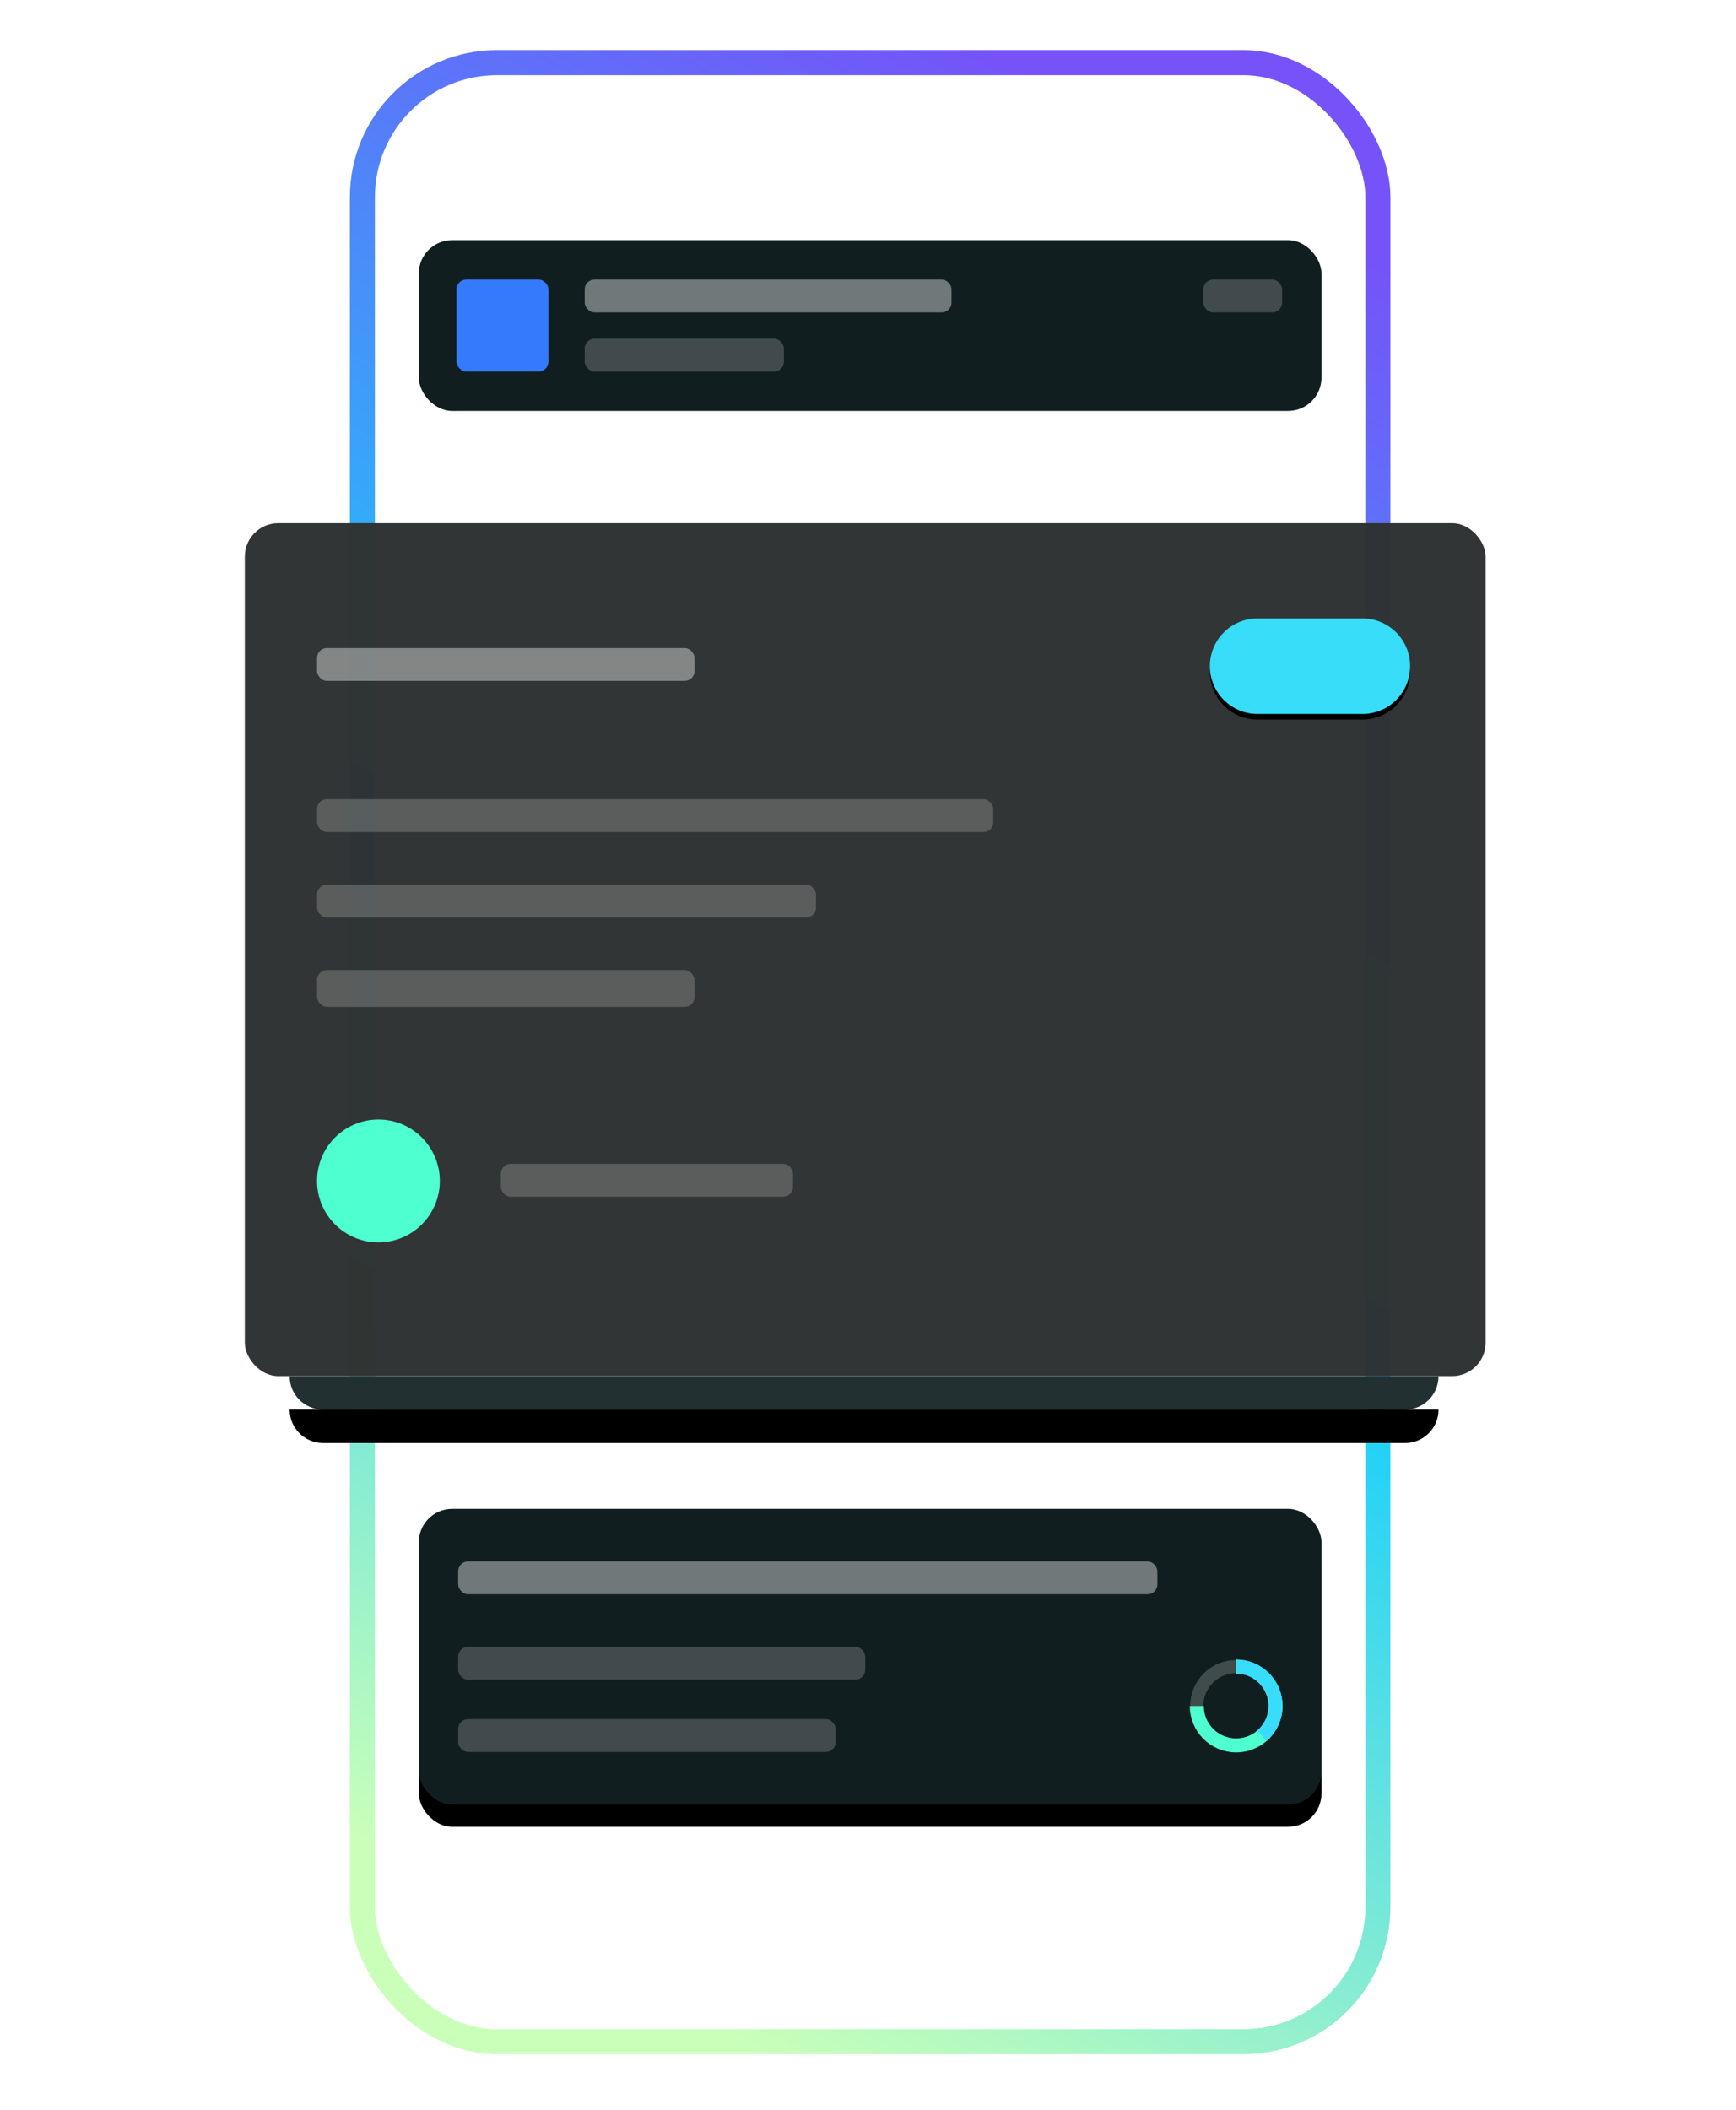 <?xml version="1.0" encoding="UTF-8"?>
<svg xmlns="http://www.w3.org/2000/svg" xmlns:xlink="http://www.w3.org/1999/xlink" width="312px" height="379px" viewBox="0 0 312 379" version="1.1">
  <title>Illustratie/Device</title>
  <defs>
    <linearGradient x1="63.493%" y1="3.74939946e-31%" x2="36.507%" y2="100%" id="linearGradient-1">
      <stop stop-color="#7553F8" offset="0%"></stop>
      <stop stop-color="#19CEFB" offset="52.998%"></stop>
      <stop stop-color="#CAFFB9" offset="100%"></stop>
    </linearGradient>
    <path d="M8.053,153.226 L214.534,153.226 C214.534,156.54 211.848,159.226 208.534,159.226 L14.053,159.226 C10.739,159.226 8.053,156.54 8.053,153.226 L8.053,153.226 L8.053,153.226 Z" id="path-2"></path>
    <filter x="-32.7%" y="-1025.0%" width="165.4%" height="2350.0%" filterUnits="objectBoundingBox" id="filter-3">
      <feOffset dx="0" dy="6" in="SourceAlpha" result="shadowOffsetOuter1"></feOffset>
      <feGaussianBlur stdDeviation="21.5" in="shadowOffsetOuter1" result="shadowBlurOuter1"></feGaussianBlur>
      <feColorMatrix values="0 0 0 0 0.123   0 0 0 0 0.169   0 0 0 0 0.104  0 0 0 0.06 0" type="matrix" in="shadowBlurOuter1"></feColorMatrix>
    </filter>
    <path d="M8.555,0 L27.432,0 C32.157,-8.67930951e-16 35.987,3.83 35.987,8.555 L35.987,8.599 C35.987,13.324 32.157,17.154 27.432,17.154 L8.555,17.154 C3.83,17.154 5.78620634e-16,13.324 0,8.599 L0,8.555 C1.19773621e-15,3.83 3.83,8.67930951e-16 8.555,0 Z" id="path-4"></path>
    <filter x="-5.6%" y="-5.8%" width="111.1%" height="123.3%" filterUnits="objectBoundingBox" id="filter-5">
      <feOffset dx="0" dy="1" in="SourceAlpha" result="shadowOffsetOuter1"></feOffset>
      <feGaussianBlur stdDeviation="0.5" in="shadowOffsetOuter1" result="shadowBlurOuter1"></feGaussianBlur>
      <feColorMatrix values="0 0 0 0 0.173   0 0 0 0 0.153   0 0 0 0 0.22  0 0 0 0 0" type="matrix" in="shadowBlurOuter1"></feColorMatrix>
    </filter>
    <rect id="path-6" x="0" y="0" width="162.235" height="53.115" rx="6"></rect>
    <filter x="-29.9%" y="-83.8%" width="159.8%" height="282.6%" filterUnits="objectBoundingBox" id="filter-7">
      <feOffset dx="0" dy="4" in="SourceAlpha" result="shadowOffsetOuter1"></feOffset>
      <feGaussianBlur stdDeviation="15.5" in="shadowOffsetOuter1" result="shadowBlurOuter1"></feGaussianBlur>
      <feColorMatrix values="0 0 0 0 0.123   0 0 0 0 0.169   0 0 0 0 0.104  0 0 0 0.06 0" type="matrix" in="shadowBlurOuter1"></feColorMatrix>
    </filter>
  </defs>
  <g id="Illustratie/Device" stroke="none" stroke-width="1" fill="none" fill-rule="evenodd">
    <g id="Illustratie-UI-elementen" transform="translate(44, 9)">
      <rect id="Rectangle" stroke="url(#linearGradient-1)" stroke-width="4.5" x="21.128" y="2.25" width="182.513" height="355.5" rx="24.19"></rect>
      <g id="Notification" transform="translate(31.267, 34.131)">
        <rect id="Rectangle" fill="#111E20" x="0" y="0" width="162.235" height="30.689" rx="6"></rect>
        <g id="Group" transform="translate(6.777, 7.082)">
          <rect id="Rectangle" fill="#357AFD" x="0" y="0.002" width="16.52" height="16.52" rx="1.77"></rect>
          <rect id="Rectangle-Copy" fill-opacity="0.4" fill="#FFFFFF" x="23.037" y="0" width="65.927" height="5.902" rx="1.77"></rect>
          <rect id="Rectangle-Copy-2" fill-opacity="0.2" fill="#FFFFFF" x="23.037" y="10.623" width="35.805" height="5.902" rx="1.77"></rect>
        </g>
        <rect id="Rectangle-Copy-7" fill-opacity="0.2" fill="#FFFFFF" x="140.995" y="7.083" width="14.16" height="5.9" rx="1.77"></rect>
      </g>
      <g id="Big-UI" transform="translate(0, 84.984)">
        <g id="Rectangle">
          <use fill="black" fill-opacity="1" filter="url(#filter-3)" xlink:href="#path-2"></use>
          <use fill="#233031" fill-rule="evenodd" xlink:href="#path-2"></use>
        </g>
        <rect id="Rectangle" fill-opacity="0.981" fill="#2F3232" x="0" y="0" width="223" height="153.207" rx="6"></rect>
        <g id="Group-2" transform="translate(12.979, 107.115)" fill="#4EFFD0">
          <ellipse id="Oval" cx="11.032" cy="11.036" rx="11.032" ry="11.036"></ellipse>
        </g>
        <rect id="Rectangle-Copy" fill-opacity="0.4" fill="#FFFFFF" x="12.979" y="22.426" width="67.844" height="5.902" rx="1.77"></rect>
        <rect id="Rectangle-Copy-2" fill-opacity="0.2" fill="#FFFFFF" x="12.979" y="49.574" width="121.529" height="5.902" rx="1.77"></rect>
        <rect id="Rectangle-Copy-4" fill-opacity="0.2" fill="#FFFFFF" x="12.979" y="80.262" width="67.844" height="6.61" rx="1.77"></rect>
        <rect id="Rectangle-Copy-5" fill-opacity="0.2" fill="#FFFFFF" x="46.016" y="115.082" width="52.505" height="5.902" rx="1.77"></rect>
        <rect id="Rectangle-Copy-3" fill-opacity="0.2" fill="#FFFFFF" x="12.979" y="64.918" width="89.672" height="5.902" rx="1.77"></rect>
        <g id="Base" transform="translate(173.444, 17.11)">
          <use fill="black" fill-opacity="1" filter="url(#filter-5)" xlink:href="#path-4"></use>
          <use fill="#37DDF9" fill-rule="evenodd" xlink:href="#path-4"></use>
        </g>
      </g>
      <g id="Data" transform="translate(31.267, 262.033)">
        <g id="Rectangle">
          <use fill="black" fill-opacity="1" filter="url(#filter-7)" xlink:href="#path-6"></use>
          <use fill="#111E20" fill-rule="evenodd" xlink:href="#path-6"></use>
        </g>
        <g id="Group-2" transform="translate(138.638, 27.148)">
          <ellipse id="Oval" stroke="#404B4C" stroke-width="2.36" cx="8.259" cy="8.262" rx="7.079" ry="7.082"></ellipse>
          <path d="M1.18,8.262 C1.18,12.174 4.349,15.344 8.259,15.344 C9.668,15.344 10.981,14.933 12.084,14.223 C12.366,14.042 12.634,13.841 12.886,13.622 C14.388,12.324 15.339,10.404 15.339,8.262 C15.339,4.351 12.169,1.18 8.259,1.18" id="Path" stroke="#4EFFD0" stroke-width="2.511"></path>
          <path d="M12.886,13.622 C14.388,12.324 15.339,10.404 15.339,8.262 C15.339,4.351 12.169,1.18 8.259,1.18" id="Path" stroke="#37DDF9" stroke-width="2.511"></path>
        </g>
        <g id="Group" transform="translate(7.079, 9.443)" fill="#FFFFFF">
          <rect id="Rectangle-Copy-9" fill-opacity="0.4" x="0" y="0" width="125.659" height="5.902" rx="1.77"></rect>
          <rect id="Rectangle-Copy-10" fill-opacity="0.2" x="0" y="15.344" width="73.153" height="5.902" rx="1.77"></rect>
          <rect id="Rectangle-Copy-11" fill-opacity="0.2" x="0" y="28.328" width="67.844" height="5.902" rx="1.77"></rect>
        </g>
      </g>
    </g>
  </g>
</svg>

